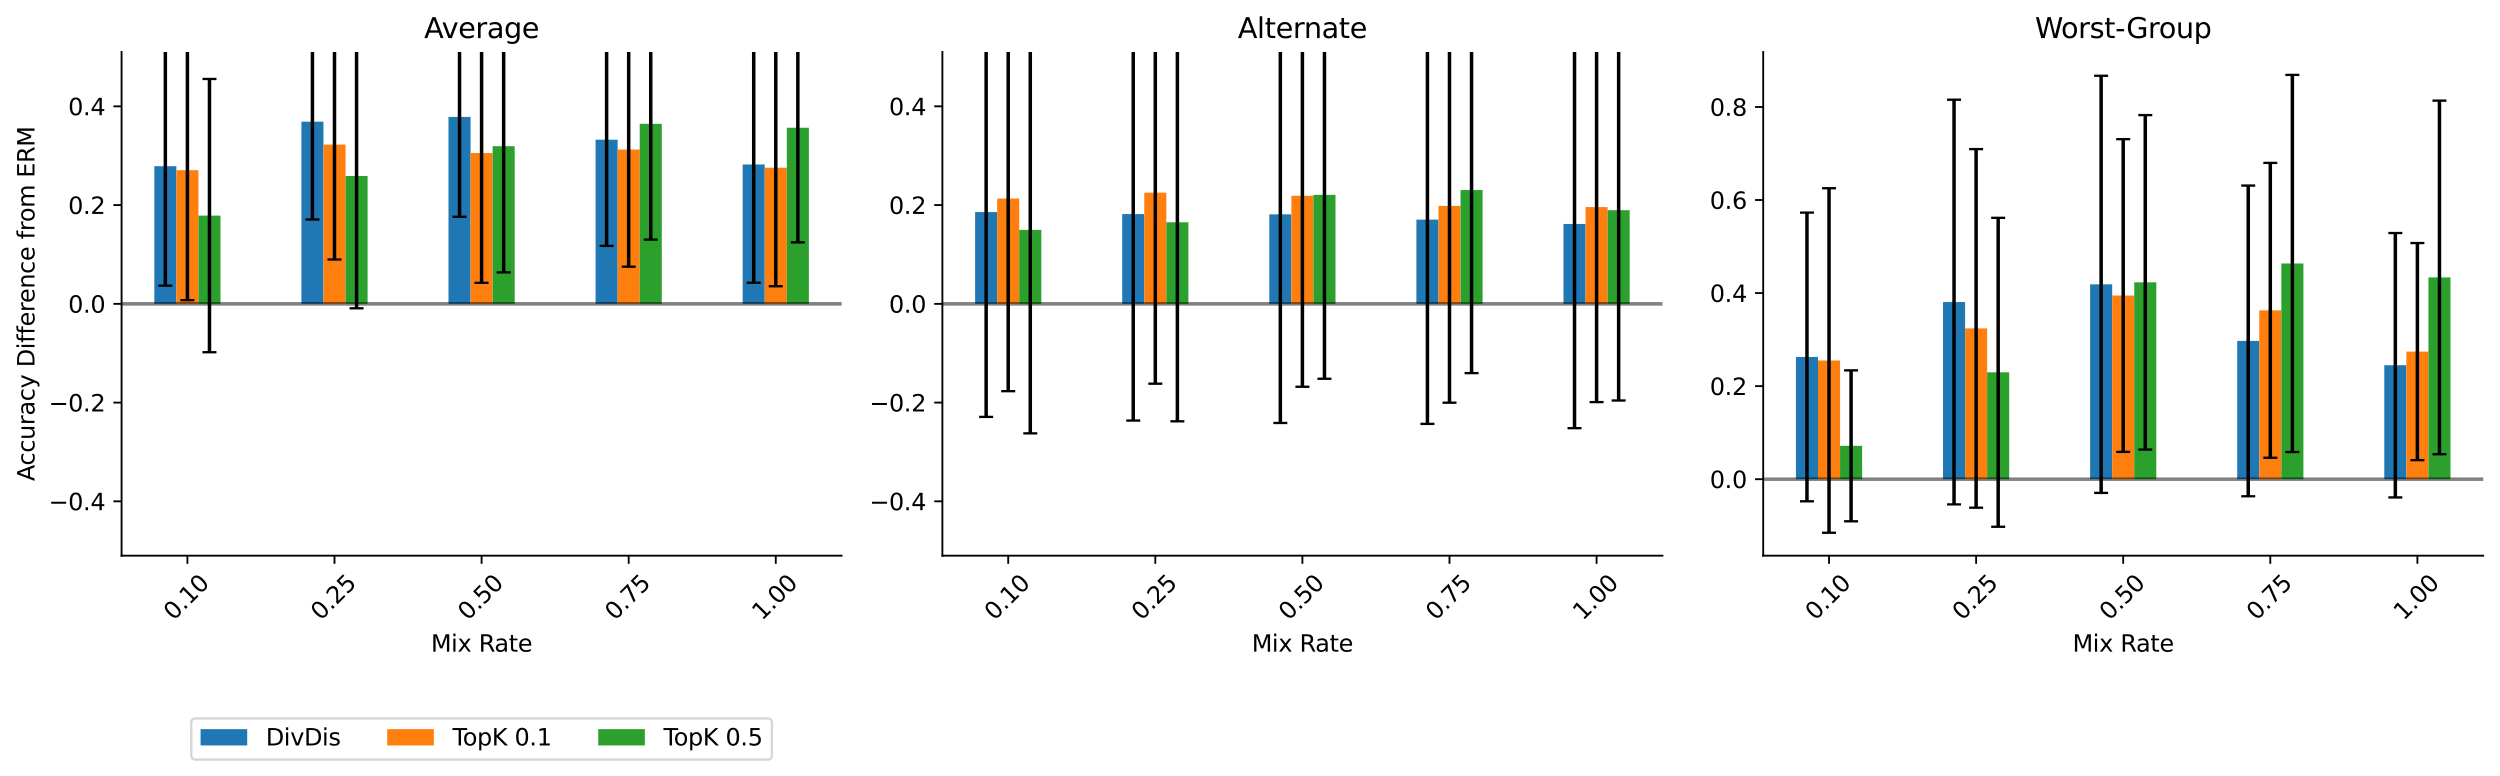 <?xml version="1.0" encoding="utf-8" standalone="no"?>
<!DOCTYPE svg PUBLIC "-//W3C//DTD SVG 1.1//EN"
  "http://www.w3.org/Graphics/SVG/1.1/DTD/svg11.dtd">
<svg xmlns:xlink="http://www.w3.org/1999/xlink" width="1072.561pt" height="333.1pt" viewBox="0 0 1072.561 333.1" xmlns="http://www.w3.org/2000/svg" version="1.1">
 <defs>
  <style type="text/css">*{stroke-linejoin: round; stroke-linecap: butt}</style>
 </defs>
 <g id="figure_1">
  <g id="patch_1">
   <path d="M 0 333.1 
L 1072.561 333.1 
L 1072.561 0 
L 0 0 
z
" style="fill: #ffffff"/>
  </g>
  <g id="axes_1">
   <g id="patch_2">
    <path d="M 52.161 238.398 
L 361.066 238.398 
L 361.066 22.318 
L 52.161 22.318 
z
" style="fill: #ffffff"/>
   </g>
   <g id="patch_3">
    <path d="M 66.202 130.358 
L 75.668 130.358 
L 75.668 71.303 
L 66.202 71.303 
z
" clip-path="url(#p5851a8ba3b)" style="fill: #1f77b4"/>
   </g>
   <g id="patch_4">
    <path d="M 129.308 130.358 
L 138.774 130.358 
L 138.774 52.207 
L 129.308 52.207 
z
" clip-path="url(#p5851a8ba3b)" style="fill: #1f77b4"/>
   </g>
   <g id="patch_5">
    <path d="M 192.415 130.358 
L 201.881 130.358 
L 201.881 50.163 
L 192.415 50.163 
z
" clip-path="url(#p5851a8ba3b)" style="fill: #1f77b4"/>
   </g>
   <g id="patch_6">
    <path d="M 255.521 130.358 
L 264.987 130.358 
L 264.987 59.937 
L 255.521 59.937 
z
" clip-path="url(#p5851a8ba3b)" style="fill: #1f77b4"/>
   </g>
   <g id="patch_7">
    <path d="M 318.627 130.358 
L 328.093 130.358 
L 328.093 70.57 
L 318.627 70.57 
z
" clip-path="url(#p5851a8ba3b)" style="fill: #1f77b4"/>
   </g>
   <g id="patch_8">
    <path d="M 75.668 130.358 
L 85.134 130.358 
L 85.134 73.008 
L 75.668 73.008 
z
" clip-path="url(#p5851a8ba3b)" style="fill: #ff7f0e"/>
   </g>
   <g id="patch_9">
    <path d="M 138.774 130.358 
L 148.24 130.358 
L 148.24 62.034 
L 138.774 62.034 
z
" clip-path="url(#p5851a8ba3b)" style="fill: #ff7f0e"/>
   </g>
   <g id="patch_10">
    <path d="M 201.881 130.358 
L 211.347 130.358 
L 211.347 65.651 
L 201.881 65.651 
z
" clip-path="url(#p5851a8ba3b)" style="fill: #ff7f0e"/>
   </g>
   <g id="patch_11">
    <path d="M 264.987 130.358 
L 274.453 130.358 
L 274.453 64.154 
L 264.987 64.154 
z
" clip-path="url(#p5851a8ba3b)" style="fill: #ff7f0e"/>
   </g>
   <g id="patch_12">
    <path d="M 328.093 130.358 
L 337.559 130.358 
L 337.559 71.97 
L 328.093 71.97 
z
" clip-path="url(#p5851a8ba3b)" style="fill: #ff7f0e"/>
   </g>
   <g id="patch_13">
    <path d="M 85.134 130.358 
L 94.6 130.358 
L 94.6 92.496 
L 85.134 92.496 
z
" clip-path="url(#p5851a8ba3b)" style="fill: #2ca02c"/>
   </g>
   <g id="patch_14">
    <path d="M 148.24 130.358 
L 157.706 130.358 
L 157.706 75.507 
L 148.24 75.507 
z
" clip-path="url(#p5851a8ba3b)" style="fill: #2ca02c"/>
   </g>
   <g id="patch_15">
    <path d="M 211.347 130.358 
L 220.813 130.358 
L 220.813 62.72 
L 211.347 62.72 
z
" clip-path="url(#p5851a8ba3b)" style="fill: #2ca02c"/>
   </g>
   <g id="patch_16">
    <path d="M 274.453 130.358 
L 283.919 130.358 
L 283.919 53.124 
L 274.453 53.124 
z
" clip-path="url(#p5851a8ba3b)" style="fill: #2ca02c"/>
   </g>
   <g id="patch_17">
    <path d="M 337.559 130.358 
L 347.025 130.358 
L 347.025 54.803 
L 337.559 54.803 
z
" clip-path="url(#p5851a8ba3b)" style="fill: #2ca02c"/>
   </g>
   <g id="matplotlib.axis_1">
    <g id="xtick_1">
     <g id="line2d_1">
      <defs>
       <path id="mf28698f15e" d="M 0 0 
L 0 3.5 
" style="stroke: #000000; stroke-width: 0.8"/>
      </defs>
      <g>
       <use xlink:href="#mf28698f15e" x="80.401" y="238.398" style="stroke: #000000; stroke-width: 0.8"/>
      </g>
     </g>
     <g id="text_1">
      <!-- 0.10 -->
      <g transform="translate(74.48 266.515) rotate(-45) scale(0.1 -0.1)">
       <defs>
        <path id="DejaVuSans-30" d="M 2034 4250 
Q 1547 4250 1301 3770 
Q 1056 3291 1056 2328 
Q 1056 1369 1301 889 
Q 1547 409 2034 409 
Q 2525 409 2770 889 
Q 3016 1369 3016 2328 
Q 3016 3291 2770 3770 
Q 2525 4250 2034 4250 
z
M 2034 4750 
Q 2819 4750 3233 4129 
Q 3647 3509 3647 2328 
Q 3647 1150 3233 529 
Q 2819 -91 2034 -91 
Q 1250 -91 836 529 
Q 422 1150 422 2328 
Q 422 3509 836 4129 
Q 1250 4750 2034 4750 
z
" transform="scale(0.016)"/>
        <path id="DejaVuSans-2e" d="M 684 794 
L 1344 794 
L 1344 0 
L 684 0 
L 684 794 
z
" transform="scale(0.016)"/>
        <path id="DejaVuSans-31" d="M 794 531 
L 1825 531 
L 1825 4091 
L 703 3866 
L 703 4441 
L 1819 4666 
L 2450 4666 
L 2450 531 
L 3481 531 
L 3481 0 
L 794 0 
L 794 531 
z
" transform="scale(0.016)"/>
       </defs>
       <use xlink:href="#DejaVuSans-30"/>
       <use xlink:href="#DejaVuSans-2e" x="63.623"/>
       <use xlink:href="#DejaVuSans-31" x="95.41"/>
       <use xlink:href="#DejaVuSans-30" x="159.033"/>
      </g>
     </g>
    </g>
    <g id="xtick_2">
     <g id="line2d_2">
      <g>
       <use xlink:href="#mf28698f15e" x="143.507" y="238.398" style="stroke: #000000; stroke-width: 0.8"/>
      </g>
     </g>
     <g id="text_2">
      <!-- 0.25 -->
      <g transform="translate(137.586 266.515) rotate(-45) scale(0.1 -0.1)">
       <defs>
        <path id="DejaVuSans-32" d="M 1228 531 
L 3431 531 
L 3431 0 
L 469 0 
L 469 531 
Q 828 903 1448 1529 
Q 2069 2156 2228 2338 
Q 2531 2678 2651 2914 
Q 2772 3150 2772 3378 
Q 2772 3750 2511 3984 
Q 2250 4219 1831 4219 
Q 1534 4219 1204 4116 
Q 875 4013 500 3803 
L 500 4441 
Q 881 4594 1212 4672 
Q 1544 4750 1819 4750 
Q 2544 4750 2975 4387 
Q 3406 4025 3406 3419 
Q 3406 3131 3298 2873 
Q 3191 2616 2906 2266 
Q 2828 2175 2409 1742 
Q 1991 1309 1228 531 
z
" transform="scale(0.016)"/>
        <path id="DejaVuSans-35" d="M 691 4666 
L 3169 4666 
L 3169 4134 
L 1269 4134 
L 1269 2991 
Q 1406 3038 1543 3061 
Q 1681 3084 1819 3084 
Q 2600 3084 3056 2656 
Q 3513 2228 3513 1497 
Q 3513 744 3044 326 
Q 2575 -91 1722 -91 
Q 1428 -91 1123 -41 
Q 819 9 494 109 
L 494 744 
Q 775 591 1075 516 
Q 1375 441 1709 441 
Q 2250 441 2565 725 
Q 2881 1009 2881 1497 
Q 2881 1984 2565 2268 
Q 2250 2553 1709 2553 
Q 1456 2553 1204 2497 
Q 953 2441 691 2322 
L 691 4666 
z
" transform="scale(0.016)"/>
       </defs>
       <use xlink:href="#DejaVuSans-30"/>
       <use xlink:href="#DejaVuSans-2e" x="63.623"/>
       <use xlink:href="#DejaVuSans-32" x="95.41"/>
       <use xlink:href="#DejaVuSans-35" x="159.033"/>
      </g>
     </g>
    </g>
    <g id="xtick_3">
     <g id="line2d_3">
      <g>
       <use xlink:href="#mf28698f15e" x="206.614" y="238.398" style="stroke: #000000; stroke-width: 0.8"/>
      </g>
     </g>
     <g id="text_3">
      <!-- 0.50 -->
      <g transform="translate(200.693 266.515) rotate(-45) scale(0.1 -0.1)">
       <use xlink:href="#DejaVuSans-30"/>
       <use xlink:href="#DejaVuSans-2e" x="63.623"/>
       <use xlink:href="#DejaVuSans-35" x="95.41"/>
       <use xlink:href="#DejaVuSans-30" x="159.033"/>
      </g>
     </g>
    </g>
    <g id="xtick_4">
     <g id="line2d_4">
      <g>
       <use xlink:href="#mf28698f15e" x="269.72" y="238.398" style="stroke: #000000; stroke-width: 0.8"/>
      </g>
     </g>
     <g id="text_4">
      <!-- 0.75 -->
      <g transform="translate(263.799 266.515) rotate(-45) scale(0.1 -0.1)">
       <defs>
        <path id="DejaVuSans-37" d="M 525 4666 
L 3525 4666 
L 3525 4397 
L 1831 0 
L 1172 0 
L 2766 4134 
L 525 4134 
L 525 4666 
z
" transform="scale(0.016)"/>
       </defs>
       <use xlink:href="#DejaVuSans-30"/>
       <use xlink:href="#DejaVuSans-2e" x="63.623"/>
       <use xlink:href="#DejaVuSans-37" x="95.41"/>
       <use xlink:href="#DejaVuSans-35" x="159.033"/>
      </g>
     </g>
    </g>
    <g id="xtick_5">
     <g id="line2d_5">
      <g>
       <use xlink:href="#mf28698f15e" x="332.826" y="238.398" style="stroke: #000000; stroke-width: 0.8"/>
      </g>
     </g>
     <g id="text_5">
      <!-- 1.00 -->
      <g transform="translate(326.905 266.515) rotate(-45) scale(0.1 -0.1)">
       <use xlink:href="#DejaVuSans-31"/>
       <use xlink:href="#DejaVuSans-2e" x="63.623"/>
       <use xlink:href="#DejaVuSans-30" x="95.41"/>
       <use xlink:href="#DejaVuSans-30" x="159.033"/>
      </g>
     </g>
    </g>
    <g id="text_6">
     <!-- Mix Rate -->
     <g transform="translate(184.9 279.584) scale(0.1 -0.1)">
      <defs>
       <path id="DejaVuSans-4d" d="M 628 4666 
L 1569 4666 
L 2759 1491 
L 3956 4666 
L 4897 4666 
L 4897 0 
L 4281 0 
L 4281 4097 
L 3078 897 
L 2444 897 
L 1241 4097 
L 1241 0 
L 628 0 
L 628 4666 
z
" transform="scale(0.016)"/>
       <path id="DejaVuSans-69" d="M 603 3500 
L 1178 3500 
L 1178 0 
L 603 0 
L 603 3500 
z
M 603 4863 
L 1178 4863 
L 1178 4134 
L 603 4134 
L 603 4863 
z
" transform="scale(0.016)"/>
       <path id="DejaVuSans-78" d="M 3513 3500 
L 2247 1797 
L 3578 0 
L 2900 0 
L 1881 1375 
L 863 0 
L 184 0 
L 1544 1831 
L 300 3500 
L 978 3500 
L 1906 2253 
L 2834 3500 
L 3513 3500 
z
" transform="scale(0.016)"/>
       <path id="DejaVuSans-20" transform="scale(0.016)"/>
       <path id="DejaVuSans-52" d="M 2841 2188 
Q 3044 2119 3236 1894 
Q 3428 1669 3622 1275 
L 4263 0 
L 3584 0 
L 2988 1197 
Q 2756 1666 2539 1819 
Q 2322 1972 1947 1972 
L 1259 1972 
L 1259 0 
L 628 0 
L 628 4666 
L 2053 4666 
Q 2853 4666 3247 4331 
Q 3641 3997 3641 3322 
Q 3641 2881 3436 2590 
Q 3231 2300 2841 2188 
z
M 1259 4147 
L 1259 2491 
L 2053 2491 
Q 2509 2491 2742 2702 
Q 2975 2913 2975 3322 
Q 2975 3731 2742 3939 
Q 2509 4147 2053 4147 
L 1259 4147 
z
" transform="scale(0.016)"/>
       <path id="DejaVuSans-61" d="M 2194 1759 
Q 1497 1759 1228 1600 
Q 959 1441 959 1056 
Q 959 750 1161 570 
Q 1363 391 1709 391 
Q 2188 391 2477 730 
Q 2766 1069 2766 1631 
L 2766 1759 
L 2194 1759 
z
M 3341 1997 
L 3341 0 
L 2766 0 
L 2766 531 
Q 2569 213 2275 61 
Q 1981 -91 1556 -91 
Q 1019 -91 701 211 
Q 384 513 384 1019 
Q 384 1609 779 1909 
Q 1175 2209 1959 2209 
L 2766 2209 
L 2766 2266 
Q 2766 2663 2505 2880 
Q 2244 3097 1772 3097 
Q 1472 3097 1187 3025 
Q 903 2953 641 2809 
L 641 3341 
Q 956 3463 1253 3523 
Q 1550 3584 1831 3584 
Q 2591 3584 2966 3190 
Q 3341 2797 3341 1997 
z
" transform="scale(0.016)"/>
       <path id="DejaVuSans-74" d="M 1172 4494 
L 1172 3500 
L 2356 3500 
L 2356 3053 
L 1172 3053 
L 1172 1153 
Q 1172 725 1289 603 
Q 1406 481 1766 481 
L 2356 481 
L 2356 0 
L 1766 0 
Q 1100 0 847 248 
Q 594 497 594 1153 
L 594 3053 
L 172 3053 
L 172 3500 
L 594 3500 
L 594 4494 
L 1172 4494 
z
" transform="scale(0.016)"/>
       <path id="DejaVuSans-65" d="M 3597 1894 
L 3597 1613 
L 953 1613 
Q 991 1019 1311 708 
Q 1631 397 2203 397 
Q 2534 397 2845 478 
Q 3156 559 3463 722 
L 3463 178 
Q 3153 47 2828 -22 
Q 2503 -91 2169 -91 
Q 1331 -91 842 396 
Q 353 884 353 1716 
Q 353 2575 817 3079 
Q 1281 3584 2069 3584 
Q 2775 3584 3186 3129 
Q 3597 2675 3597 1894 
z
M 3022 2063 
Q 3016 2534 2758 2815 
Q 2500 3097 2075 3097 
Q 1594 3097 1305 2825 
Q 1016 2553 972 2059 
L 3022 2063 
z
" transform="scale(0.016)"/>
      </defs>
      <use xlink:href="#DejaVuSans-4d"/>
      <use xlink:href="#DejaVuSans-69" x="86.279"/>
      <use xlink:href="#DejaVuSans-78" x="114.062"/>
      <use xlink:href="#DejaVuSans-20" x="173.242"/>
      <use xlink:href="#DejaVuSans-52" x="205.029"/>
      <use xlink:href="#DejaVuSans-61" x="272.262"/>
      <use xlink:href="#DejaVuSans-74" x="333.541"/>
      <use xlink:href="#DejaVuSans-65" x="372.75"/>
     </g>
    </g>
   </g>
   <g id="matplotlib.axis_2">
    <g id="ytick_1">
     <g id="line2d_6">
      <defs>
       <path id="md086c65ae6" d="M 0 0 
L -3.5 0 
" style="stroke: #000000; stroke-width: 0.8"/>
      </defs>
      <g>
       <use xlink:href="#md086c65ae6" x="52.161" y="215.097" style="stroke: #000000; stroke-width: 0.8"/>
      </g>
     </g>
     <g id="text_7">
      <!-- −0.4 -->
      <g transform="translate(20.878 218.896) scale(0.1 -0.1)">
       <defs>
        <path id="DejaVuSans-2212" d="M 678 2272 
L 4684 2272 
L 4684 1741 
L 678 1741 
L 678 2272 
z
" transform="scale(0.016)"/>
        <path id="DejaVuSans-34" d="M 2419 4116 
L 825 1625 
L 2419 1625 
L 2419 4116 
z
M 2253 4666 
L 3047 4666 
L 3047 1625 
L 3713 1625 
L 3713 1100 
L 3047 1100 
L 3047 0 
L 2419 0 
L 2419 1100 
L 313 1100 
L 313 1709 
L 2253 4666 
z
" transform="scale(0.016)"/>
       </defs>
       <use xlink:href="#DejaVuSans-2212"/>
       <use xlink:href="#DejaVuSans-30" x="83.789"/>
       <use xlink:href="#DejaVuSans-2e" x="147.412"/>
       <use xlink:href="#DejaVuSans-34" x="179.199"/>
      </g>
     </g>
    </g>
    <g id="ytick_2">
     <g id="line2d_7">
      <g>
       <use xlink:href="#md086c65ae6" x="52.161" y="172.727" style="stroke: #000000; stroke-width: 0.8"/>
      </g>
     </g>
     <g id="text_8">
      <!-- −0.2 -->
      <g transform="translate(20.878 176.527) scale(0.1 -0.1)">
       <use xlink:href="#DejaVuSans-2212"/>
       <use xlink:href="#DejaVuSans-30" x="83.789"/>
       <use xlink:href="#DejaVuSans-2e" x="147.412"/>
       <use xlink:href="#DejaVuSans-32" x="179.199"/>
      </g>
     </g>
    </g>
    <g id="ytick_3">
     <g id="line2d_8">
      <g>
       <use xlink:href="#md086c65ae6" x="52.161" y="130.358" style="stroke: #000000; stroke-width: 0.8"/>
      </g>
     </g>
     <g id="text_9">
      <!-- 0.0 -->
      <g transform="translate(29.258 134.157) scale(0.1 -0.1)">
       <use xlink:href="#DejaVuSans-30"/>
       <use xlink:href="#DejaVuSans-2e" x="63.623"/>
       <use xlink:href="#DejaVuSans-30" x="95.41"/>
      </g>
     </g>
    </g>
    <g id="ytick_4">
     <g id="line2d_9">
      <g>
       <use xlink:href="#md086c65ae6" x="52.161" y="87.989" style="stroke: #000000; stroke-width: 0.8"/>
      </g>
     </g>
     <g id="text_10">
      <!-- 0.2 -->
      <g transform="translate(29.258 91.788) scale(0.1 -0.1)">
       <use xlink:href="#DejaVuSans-30"/>
       <use xlink:href="#DejaVuSans-2e" x="63.623"/>
       <use xlink:href="#DejaVuSans-32" x="95.41"/>
      </g>
     </g>
    </g>
    <g id="ytick_5">
     <g id="line2d_10">
      <g>
       <use xlink:href="#md086c65ae6" x="52.161" y="45.62" style="stroke: #000000; stroke-width: 0.8"/>
      </g>
     </g>
     <g id="text_11">
      <!-- 0.4 -->
      <g transform="translate(29.258 49.419) scale(0.1 -0.1)">
       <use xlink:href="#DejaVuSans-30"/>
       <use xlink:href="#DejaVuSans-2e" x="63.623"/>
       <use xlink:href="#DejaVuSans-34" x="95.41"/>
      </g>
     </g>
    </g>
    <g id="text_12">
     <!-- Accuracy Difference from ERM -->
     <g transform="translate(14.798 206.384) rotate(-90) scale(0.1 -0.1)">
      <defs>
       <path id="DejaVuSans-41" d="M 2188 4044 
L 1331 1722 
L 3047 1722 
L 2188 4044 
z
M 1831 4666 
L 2547 4666 
L 4325 0 
L 3669 0 
L 3244 1197 
L 1141 1197 
L 716 0 
L 50 0 
L 1831 4666 
z
" transform="scale(0.016)"/>
       <path id="DejaVuSans-63" d="M 3122 3366 
L 3122 2828 
Q 2878 2963 2633 3030 
Q 2388 3097 2138 3097 
Q 1578 3097 1268 2742 
Q 959 2388 959 1747 
Q 959 1106 1268 751 
Q 1578 397 2138 397 
Q 2388 397 2633 464 
Q 2878 531 3122 666 
L 3122 134 
Q 2881 22 2623 -34 
Q 2366 -91 2075 -91 
Q 1284 -91 818 406 
Q 353 903 353 1747 
Q 353 2603 823 3093 
Q 1294 3584 2113 3584 
Q 2378 3584 2631 3529 
Q 2884 3475 3122 3366 
z
" transform="scale(0.016)"/>
       <path id="DejaVuSans-75" d="M 544 1381 
L 544 3500 
L 1119 3500 
L 1119 1403 
Q 1119 906 1312 657 
Q 1506 409 1894 409 
Q 2359 409 2629 706 
Q 2900 1003 2900 1516 
L 2900 3500 
L 3475 3500 
L 3475 0 
L 2900 0 
L 2900 538 
Q 2691 219 2414 64 
Q 2138 -91 1772 -91 
Q 1169 -91 856 284 
Q 544 659 544 1381 
z
M 1991 3584 
L 1991 3584 
z
" transform="scale(0.016)"/>
       <path id="DejaVuSans-72" d="M 2631 2963 
Q 2534 3019 2420 3045 
Q 2306 3072 2169 3072 
Q 1681 3072 1420 2755 
Q 1159 2438 1159 1844 
L 1159 0 
L 581 0 
L 581 3500 
L 1159 3500 
L 1159 2956 
Q 1341 3275 1631 3429 
Q 1922 3584 2338 3584 
Q 2397 3584 2469 3576 
Q 2541 3569 2628 3553 
L 2631 2963 
z
" transform="scale(0.016)"/>
       <path id="DejaVuSans-79" d="M 2059 -325 
Q 1816 -950 1584 -1140 
Q 1353 -1331 966 -1331 
L 506 -1331 
L 506 -850 
L 844 -850 
Q 1081 -850 1212 -737 
Q 1344 -625 1503 -206 
L 1606 56 
L 191 3500 
L 800 3500 
L 1894 763 
L 2988 3500 
L 3597 3500 
L 2059 -325 
z
" transform="scale(0.016)"/>
       <path id="DejaVuSans-44" d="M 1259 4147 
L 1259 519 
L 2022 519 
Q 2988 519 3436 956 
Q 3884 1394 3884 2338 
Q 3884 3275 3436 3711 
Q 2988 4147 2022 4147 
L 1259 4147 
z
M 628 4666 
L 1925 4666 
Q 3281 4666 3915 4102 
Q 4550 3538 4550 2338 
Q 4550 1131 3912 565 
Q 3275 0 1925 0 
L 628 0 
L 628 4666 
z
" transform="scale(0.016)"/>
       <path id="DejaVuSans-66" d="M 2375 4863 
L 2375 4384 
L 1825 4384 
Q 1516 4384 1395 4259 
Q 1275 4134 1275 3809 
L 1275 3500 
L 2222 3500 
L 2222 3053 
L 1275 3053 
L 1275 0 
L 697 0 
L 697 3053 
L 147 3053 
L 147 3500 
L 697 3500 
L 697 3744 
Q 697 4328 969 4595 
Q 1241 4863 1831 4863 
L 2375 4863 
z
" transform="scale(0.016)"/>
       <path id="DejaVuSans-6e" d="M 3513 2113 
L 3513 0 
L 2938 0 
L 2938 2094 
Q 2938 2591 2744 2837 
Q 2550 3084 2163 3084 
Q 1697 3084 1428 2787 
Q 1159 2491 1159 1978 
L 1159 0 
L 581 0 
L 581 3500 
L 1159 3500 
L 1159 2956 
Q 1366 3272 1645 3428 
Q 1925 3584 2291 3584 
Q 2894 3584 3203 3211 
Q 3513 2838 3513 2113 
z
" transform="scale(0.016)"/>
       <path id="DejaVuSans-6f" d="M 1959 3097 
Q 1497 3097 1228 2736 
Q 959 2375 959 1747 
Q 959 1119 1226 758 
Q 1494 397 1959 397 
Q 2419 397 2687 759 
Q 2956 1122 2956 1747 
Q 2956 2369 2687 2733 
Q 2419 3097 1959 3097 
z
M 1959 3584 
Q 2709 3584 3137 3096 
Q 3566 2609 3566 1747 
Q 3566 888 3137 398 
Q 2709 -91 1959 -91 
Q 1206 -91 779 398 
Q 353 888 353 1747 
Q 353 2609 779 3096 
Q 1206 3584 1959 3584 
z
" transform="scale(0.016)"/>
       <path id="DejaVuSans-6d" d="M 3328 2828 
Q 3544 3216 3844 3400 
Q 4144 3584 4550 3584 
Q 5097 3584 5394 3201 
Q 5691 2819 5691 2113 
L 5691 0 
L 5113 0 
L 5113 2094 
Q 5113 2597 4934 2840 
Q 4756 3084 4391 3084 
Q 3944 3084 3684 2787 
Q 3425 2491 3425 1978 
L 3425 0 
L 2847 0 
L 2847 2094 
Q 2847 2600 2669 2842 
Q 2491 3084 2119 3084 
Q 1678 3084 1418 2786 
Q 1159 2488 1159 1978 
L 1159 0 
L 581 0 
L 581 3500 
L 1159 3500 
L 1159 2956 
Q 1356 3278 1631 3431 
Q 1906 3584 2284 3584 
Q 2666 3584 2933 3390 
Q 3200 3197 3328 2828 
z
" transform="scale(0.016)"/>
       <path id="DejaVuSans-45" d="M 628 4666 
L 3578 4666 
L 3578 4134 
L 1259 4134 
L 1259 2753 
L 3481 2753 
L 3481 2222 
L 1259 2222 
L 1259 531 
L 3634 531 
L 3634 0 
L 628 0 
L 628 4666 
z
" transform="scale(0.016)"/>
      </defs>
      <use xlink:href="#DejaVuSans-41"/>
      <use xlink:href="#DejaVuSans-63" x="66.658"/>
      <use xlink:href="#DejaVuSans-63" x="121.639"/>
      <use xlink:href="#DejaVuSans-75" x="176.619"/>
      <use xlink:href="#DejaVuSans-72" x="239.998"/>
      <use xlink:href="#DejaVuSans-61" x="281.111"/>
      <use xlink:href="#DejaVuSans-63" x="342.391"/>
      <use xlink:href="#DejaVuSans-79" x="397.371"/>
      <use xlink:href="#DejaVuSans-20" x="456.551"/>
      <use xlink:href="#DejaVuSans-44" x="488.338"/>
      <use xlink:href="#DejaVuSans-69" x="565.34"/>
      <use xlink:href="#DejaVuSans-66" x="593.123"/>
      <use xlink:href="#DejaVuSans-66" x="628.328"/>
      <use xlink:href="#DejaVuSans-65" x="663.533"/>
      <use xlink:href="#DejaVuSans-72" x="725.057"/>
      <use xlink:href="#DejaVuSans-65" x="763.92"/>
      <use xlink:href="#DejaVuSans-6e" x="825.443"/>
      <use xlink:href="#DejaVuSans-63" x="888.822"/>
      <use xlink:href="#DejaVuSans-65" x="943.803"/>
      <use xlink:href="#DejaVuSans-20" x="1005.326"/>
      <use xlink:href="#DejaVuSans-66" x="1037.113"/>
      <use xlink:href="#DejaVuSans-72" x="1072.318"/>
      <use xlink:href="#DejaVuSans-6f" x="1111.182"/>
      <use xlink:href="#DejaVuSans-6d" x="1172.363"/>
      <use xlink:href="#DejaVuSans-20" x="1269.775"/>
      <use xlink:href="#DejaVuSans-45" x="1301.562"/>
      <use xlink:href="#DejaVuSans-52" x="1364.746"/>
      <use xlink:href="#DejaVuSans-4d" x="1434.229"/>
     </g>
    </g>
   </g>
   <g id="LineCollection_1">
    <path d="M 70.935 122.549 
L 70.935 20.056 
" clip-path="url(#p5851a8ba3b)" style="fill: none; stroke: #000000; stroke-width: 1.5"/>
    <path d="M 134.041 94.17 
L 134.041 10.245 
" clip-path="url(#p5851a8ba3b)" style="fill: none; stroke: #000000; stroke-width: 1.5"/>
    <path d="M 197.148 92.998 
L 197.148 7.327 
" clip-path="url(#p5851a8ba3b)" style="fill: none; stroke: #000000; stroke-width: 1.5"/>
    <path d="M 260.254 105.497 
L 260.254 14.377 
" clip-path="url(#p5851a8ba3b)" style="fill: none; stroke: #000000; stroke-width: 1.5"/>
    <path d="M 323.36 121.31 
L 323.36 19.83 
" clip-path="url(#p5851a8ba3b)" style="fill: none; stroke: #000000; stroke-width: 1.5"/>
   </g>
   <g id="line2d_11">
    <defs>
     <path id="mf661e8bb9d" d="M 3 0 
L -3 -0 
" style="stroke: #000000"/>
    </defs>
    <g clip-path="url(#p5851a8ba3b)">
     <use xlink:href="#mf661e8bb9d" x="70.935" y="122.549" style="stroke: #000000"/>
     <use xlink:href="#mf661e8bb9d" x="134.041" y="94.17" style="stroke: #000000"/>
     <use xlink:href="#mf661e8bb9d" x="197.148" y="92.998" style="stroke: #000000"/>
     <use xlink:href="#mf661e8bb9d" x="260.254" y="105.497" style="stroke: #000000"/>
     <use xlink:href="#mf661e8bb9d" x="323.36" y="121.31" style="stroke: #000000"/>
    </g>
   </g>
   <g id="line2d_12">
    <g clip-path="url(#p5851a8ba3b)">
     <use xlink:href="#mf661e8bb9d" x="70.935" y="20.056" style="stroke: #000000"/>
     <use xlink:href="#mf661e8bb9d" x="134.041" y="10.245" style="stroke: #000000"/>
     <use xlink:href="#mf661e8bb9d" x="197.148" y="7.327" style="stroke: #000000"/>
     <use xlink:href="#mf661e8bb9d" x="260.254" y="14.377" style="stroke: #000000"/>
     <use xlink:href="#mf661e8bb9d" x="323.36" y="19.83" style="stroke: #000000"/>
    </g>
   </g>
   <g id="line2d_13">
    <path d="M 52.161 130.358 
L 361.066 130.358 
" clip-path="url(#p5851a8ba3b)" style="fill: none; stroke: #000000; stroke-opacity: 0.2; stroke-width: 1.5; stroke-linecap: square"/>
   </g>
   <g id="LineCollection_2">
    <path d="M 80.401 128.776 
L 80.401 17.239 
" clip-path="url(#p5851a8ba3b)" style="fill: none; stroke: #000000; stroke-width: 1.5"/>
    <path d="M 143.507 111.326 
L 143.507 12.742 
" clip-path="url(#p5851a8ba3b)" style="fill: none; stroke: #000000; stroke-width: 1.5"/>
    <path d="M 206.614 121.331 
L 206.614 9.97 
" clip-path="url(#p5851a8ba3b)" style="fill: none; stroke: #000000; stroke-width: 1.5"/>
    <path d="M 269.72 114.41 
L 269.72 13.898 
" clip-path="url(#p5851a8ba3b)" style="fill: none; stroke: #000000; stroke-width: 1.5"/>
    <path d="M 332.826 122.805 
L 332.826 21.136 
" clip-path="url(#p5851a8ba3b)" style="fill: none; stroke: #000000; stroke-width: 1.5"/>
   </g>
   <g id="line2d_14">
    <g clip-path="url(#p5851a8ba3b)">
     <use xlink:href="#mf661e8bb9d" x="80.401" y="128.776" style="stroke: #000000"/>
     <use xlink:href="#mf661e8bb9d" x="143.507" y="111.326" style="stroke: #000000"/>
     <use xlink:href="#mf661e8bb9d" x="206.614" y="121.331" style="stroke: #000000"/>
     <use xlink:href="#mf661e8bb9d" x="269.72" y="114.41" style="stroke: #000000"/>
     <use xlink:href="#mf661e8bb9d" x="332.826" y="122.805" style="stroke: #000000"/>
    </g>
   </g>
   <g id="line2d_15">
    <g clip-path="url(#p5851a8ba3b)">
     <use xlink:href="#mf661e8bb9d" x="80.401" y="17.239" style="stroke: #000000"/>
     <use xlink:href="#mf661e8bb9d" x="143.507" y="12.742" style="stroke: #000000"/>
     <use xlink:href="#mf661e8bb9d" x="206.614" y="9.97" style="stroke: #000000"/>
     <use xlink:href="#mf661e8bb9d" x="269.72" y="13.898" style="stroke: #000000"/>
     <use xlink:href="#mf661e8bb9d" x="332.826" y="21.136" style="stroke: #000000"/>
    </g>
   </g>
   <g id="line2d_16">
    <path d="M 52.161 130.358 
L 361.066 130.358 
" clip-path="url(#p5851a8ba3b)" style="fill: none; stroke: #000000; stroke-opacity: 0.2; stroke-width: 1.5; stroke-linecap: square"/>
   </g>
   <g id="LineCollection_3">
    <path d="M 89.867 151.118 
L 89.867 33.873 
" clip-path="url(#p5851a8ba3b)" style="fill: none; stroke: #000000; stroke-width: 1.5"/>
    <path d="M 152.973 132.28 
L 152.973 18.734 
" clip-path="url(#p5851a8ba3b)" style="fill: none; stroke: #000000; stroke-width: 1.5"/>
    <path d="M 216.08 116.854 
L 216.08 8.586 
" clip-path="url(#p5851a8ba3b)" style="fill: none; stroke: #000000; stroke-width: 1.5"/>
    <path d="M 279.186 102.817 
L 279.186 3.432 
" clip-path="url(#p5851a8ba3b)" style="fill: none; stroke: #000000; stroke-width: 1.5"/>
    <path d="M 342.292 103.987 
L 342.292 5.618 
" clip-path="url(#p5851a8ba3b)" style="fill: none; stroke: #000000; stroke-width: 1.5"/>
   </g>
   <g id="line2d_17">
    <g clip-path="url(#p5851a8ba3b)">
     <use xlink:href="#mf661e8bb9d" x="89.867" y="151.118" style="stroke: #000000"/>
     <use xlink:href="#mf661e8bb9d" x="152.973" y="132.28" style="stroke: #000000"/>
     <use xlink:href="#mf661e8bb9d" x="216.08" y="116.854" style="stroke: #000000"/>
     <use xlink:href="#mf661e8bb9d" x="279.186" y="102.817" style="stroke: #000000"/>
     <use xlink:href="#mf661e8bb9d" x="342.292" y="103.987" style="stroke: #000000"/>
    </g>
   </g>
   <g id="line2d_18">
    <g clip-path="url(#p5851a8ba3b)">
     <use xlink:href="#mf661e8bb9d" x="89.867" y="33.873" style="stroke: #000000"/>
     <use xlink:href="#mf661e8bb9d" x="152.973" y="18.734" style="stroke: #000000"/>
     <use xlink:href="#mf661e8bb9d" x="216.08" y="8.586" style="stroke: #000000"/>
     <use xlink:href="#mf661e8bb9d" x="279.186" y="3.432" style="stroke: #000000"/>
     <use xlink:href="#mf661e8bb9d" x="342.292" y="5.618" style="stroke: #000000"/>
    </g>
   </g>
   <g id="line2d_19">
    <path d="M 52.161 130.358 
L 361.066 130.358 
" clip-path="url(#p5851a8ba3b)" style="fill: none; stroke: #000000; stroke-opacity: 0.2; stroke-width: 1.5; stroke-linecap: square"/>
   </g>
   <g id="patch_18">
    <path d="M 52.161 238.398 
L 52.161 22.318 
" style="fill: none; stroke: #000000; stroke-width: 0.8; stroke-linejoin: miter; stroke-linecap: square"/>
   </g>
   <g id="patch_19">
    <path d="M 52.161 238.398 
L 361.066 238.398 
" style="fill: none; stroke: #000000; stroke-width: 0.8; stroke-linejoin: miter; stroke-linecap: square"/>
   </g>
   <g id="text_13">
    <!-- Average -->
    <g transform="translate(181.974 16.318) scale(0.12 -0.12)">
     <defs>
      <path id="DejaVuSans-76" d="M 191 3500 
L 800 3500 
L 1894 563 
L 2988 3500 
L 3597 3500 
L 2284 0 
L 1503 0 
L 191 3500 
z
" transform="scale(0.016)"/>
      <path id="DejaVuSans-67" d="M 2906 1791 
Q 2906 2416 2648 2759 
Q 2391 3103 1925 3103 
Q 1463 3103 1205 2759 
Q 947 2416 947 1791 
Q 947 1169 1205 825 
Q 1463 481 1925 481 
Q 2391 481 2648 825 
Q 2906 1169 2906 1791 
z
M 3481 434 
Q 3481 -459 3084 -895 
Q 2688 -1331 1869 -1331 
Q 1566 -1331 1297 -1286 
Q 1028 -1241 775 -1147 
L 775 -588 
Q 1028 -725 1275 -790 
Q 1522 -856 1778 -856 
Q 2344 -856 2625 -561 
Q 2906 -266 2906 331 
L 2906 616 
Q 2728 306 2450 153 
Q 2172 0 1784 0 
Q 1141 0 747 490 
Q 353 981 353 1791 
Q 353 2603 747 3093 
Q 1141 3584 1784 3584 
Q 2172 3584 2450 3431 
Q 2728 3278 2906 2969 
L 2906 3500 
L 3481 3500 
L 3481 434 
z
" transform="scale(0.016)"/>
     </defs>
     <use xlink:href="#DejaVuSans-41"/>
     <use xlink:href="#DejaVuSans-76" x="62.533"/>
     <use xlink:href="#DejaVuSans-65" x="121.713"/>
     <use xlink:href="#DejaVuSans-72" x="183.236"/>
     <use xlink:href="#DejaVuSans-61" x="224.35"/>
     <use xlink:href="#DejaVuSans-67" x="285.629"/>
     <use xlink:href="#DejaVuSans-65" x="349.105"/>
    </g>
   </g>
   <g id="legend_1">
    <g id="patch_20">
     <path d="M 84.057 325.9 
L 329.17 325.9 
Q 331.17 325.9 331.17 323.9 
L 331.17 310.222 
Q 331.17 308.222 329.17 308.222 
L 84.057 308.222 
Q 82.057 308.222 82.057 310.222 
L 82.057 323.9 
Q 82.057 325.9 84.057 325.9 
z
" style="fill: #ffffff; opacity: 0.8; stroke: #cccccc; stroke-linejoin: miter"/>
    </g>
    <g id="patch_21">
     <path d="M 86.057 319.821 
L 106.057 319.821 
L 106.057 312.821 
L 86.057 312.821 
z
" style="fill: #1f77b4"/>
    </g>
    <g id="text_14">
     <!-- DivDis -->
     <g transform="translate(114.057 319.821) scale(0.1 -0.1)">
      <defs>
       <path id="DejaVuSans-73" d="M 2834 3397 
L 2834 2853 
Q 2591 2978 2328 3040 
Q 2066 3103 1784 3103 
Q 1356 3103 1142 2972 
Q 928 2841 928 2578 
Q 928 2378 1081 2264 
Q 1234 2150 1697 2047 
L 1894 2003 
Q 2506 1872 2764 1633 
Q 3022 1394 3022 966 
Q 3022 478 2636 193 
Q 2250 -91 1575 -91 
Q 1294 -91 989 -36 
Q 684 19 347 128 
L 347 722 
Q 666 556 975 473 
Q 1284 391 1588 391 
Q 1994 391 2212 530 
Q 2431 669 2431 922 
Q 2431 1156 2273 1281 
Q 2116 1406 1581 1522 
L 1381 1569 
Q 847 1681 609 1914 
Q 372 2147 372 2553 
Q 372 3047 722 3315 
Q 1072 3584 1716 3584 
Q 2034 3584 2315 3537 
Q 2597 3491 2834 3397 
z
" transform="scale(0.016)"/>
      </defs>
      <use xlink:href="#DejaVuSans-44"/>
      <use xlink:href="#DejaVuSans-69" x="77.002"/>
      <use xlink:href="#DejaVuSans-76" x="104.785"/>
      <use xlink:href="#DejaVuSans-44" x="163.965"/>
      <use xlink:href="#DejaVuSans-69" x="240.967"/>
      <use xlink:href="#DejaVuSans-73" x="268.75"/>
     </g>
    </g>
    <g id="patch_22">
     <path d="M 166.142 319.821 
L 186.142 319.821 
L 186.142 312.821 
L 166.142 312.821 
z
" style="fill: #ff7f0e"/>
    </g>
    <g id="text_15">
     <!-- TopK 0.1 -->
     <g transform="translate(194.142 319.821) scale(0.1 -0.1)">
      <defs>
       <path id="DejaVuSans-54" d="M -19 4666 
L 3928 4666 
L 3928 4134 
L 2272 4134 
L 2272 0 
L 1638 0 
L 1638 4134 
L -19 4134 
L -19 4666 
z
" transform="scale(0.016)"/>
       <path id="DejaVuSans-70" d="M 1159 525 
L 1159 -1331 
L 581 -1331 
L 581 3500 
L 1159 3500 
L 1159 2969 
Q 1341 3281 1617 3432 
Q 1894 3584 2278 3584 
Q 2916 3584 3314 3078 
Q 3713 2572 3713 1747 
Q 3713 922 3314 415 
Q 2916 -91 2278 -91 
Q 1894 -91 1617 61 
Q 1341 213 1159 525 
z
M 3116 1747 
Q 3116 2381 2855 2742 
Q 2594 3103 2138 3103 
Q 1681 3103 1420 2742 
Q 1159 2381 1159 1747 
Q 1159 1113 1420 752 
Q 1681 391 2138 391 
Q 2594 391 2855 752 
Q 3116 1113 3116 1747 
z
" transform="scale(0.016)"/>
       <path id="DejaVuSans-4b" d="M 628 4666 
L 1259 4666 
L 1259 2694 
L 3353 4666 
L 4166 4666 
L 1850 2491 
L 4331 0 
L 3500 0 
L 1259 2247 
L 1259 0 
L 628 0 
L 628 4666 
z
" transform="scale(0.016)"/>
      </defs>
      <use xlink:href="#DejaVuSans-54"/>
      <use xlink:href="#DejaVuSans-6f" x="44.084"/>
      <use xlink:href="#DejaVuSans-70" x="105.266"/>
      <use xlink:href="#DejaVuSans-4b" x="168.742"/>
      <use xlink:href="#DejaVuSans-20" x="234.318"/>
      <use xlink:href="#DejaVuSans-30" x="266.105"/>
      <use xlink:href="#DejaVuSans-2e" x="329.729"/>
      <use xlink:href="#DejaVuSans-31" x="361.516"/>
     </g>
    </g>
    <g id="patch_23">
     <path d="M 256.656 319.821 
L 276.656 319.821 
L 276.656 312.821 
L 256.656 312.821 
z
" style="fill: #2ca02c"/>
    </g>
    <g id="text_16">
     <!-- TopK 0.5 -->
     <g transform="translate(284.656 319.821) scale(0.1 -0.1)">
      <use xlink:href="#DejaVuSans-54"/>
      <use xlink:href="#DejaVuSans-6f" x="44.084"/>
      <use xlink:href="#DejaVuSans-70" x="105.266"/>
      <use xlink:href="#DejaVuSans-4b" x="168.742"/>
      <use xlink:href="#DejaVuSans-20" x="234.318"/>
      <use xlink:href="#DejaVuSans-30" x="266.105"/>
      <use xlink:href="#DejaVuSans-2e" x="329.729"/>
      <use xlink:href="#DejaVuSans-35" x="361.516"/>
     </g>
    </g>
   </g>
  </g>
  <g id="axes_2">
   <g id="patch_24">
    <path d="M 404.308 238.398 
L 713.214 238.398 
L 713.214 22.318 
L 404.308 22.318 
z
" style="fill: #ffffff"/>
   </g>
   <g id="patch_25">
    <path d="M 418.349 130.358 
L 427.815 130.358 
L 427.815 90.982 
L 418.349 90.982 
z
" clip-path="url(#paef00ed517)" style="fill: #1f77b4"/>
   </g>
   <g id="patch_26">
    <path d="M 481.456 130.358 
L 490.922 130.358 
L 490.922 91.839 
L 481.456 91.839 
z
" clip-path="url(#paef00ed517)" style="fill: #1f77b4"/>
   </g>
   <g id="patch_27">
    <path d="M 544.562 130.358 
L 554.028 130.358 
L 554.028 91.957 
L 544.562 91.957 
z
" clip-path="url(#paef00ed517)" style="fill: #1f77b4"/>
   </g>
   <g id="patch_28">
    <path d="M 607.668 130.358 
L 617.134 130.358 
L 617.134 94.226 
L 607.668 94.226 
z
" clip-path="url(#paef00ed517)" style="fill: #1f77b4"/>
   </g>
   <g id="patch_29">
    <path d="M 670.775 130.358 
L 680.241 130.358 
L 680.241 96.086 
L 670.775 96.086 
z
" clip-path="url(#paef00ed517)" style="fill: #1f77b4"/>
   </g>
   <g id="patch_30">
    <path d="M 427.815 130.358 
L 437.281 130.358 
L 437.281 85.168 
L 427.815 85.168 
z
" clip-path="url(#paef00ed517)" style="fill: #ff7f0e"/>
   </g>
   <g id="patch_31">
    <path d="M 490.922 130.358 
L 500.388 130.358 
L 500.388 82.657 
L 490.922 82.657 
z
" clip-path="url(#paef00ed517)" style="fill: #ff7f0e"/>
   </g>
   <g id="patch_32">
    <path d="M 554.028 130.358 
L 563.494 130.358 
L 563.494 83.99 
L 554.028 83.99 
z
" clip-path="url(#paef00ed517)" style="fill: #ff7f0e"/>
   </g>
   <g id="patch_33">
    <path d="M 617.134 130.358 
L 626.6 130.358 
L 626.6 88.338 
L 617.134 88.338 
z
" clip-path="url(#paef00ed517)" style="fill: #ff7f0e"/>
   </g>
   <g id="patch_34">
    <path d="M 680.241 130.358 
L 689.707 130.358 
L 689.707 88.842 
L 680.241 88.842 
z
" clip-path="url(#paef00ed517)" style="fill: #ff7f0e"/>
   </g>
   <g id="patch_35">
    <path d="M 437.281 130.358 
L 446.747 130.358 
L 446.747 98.629 
L 437.281 98.629 
z
" clip-path="url(#paef00ed517)" style="fill: #2ca02c"/>
   </g>
   <g id="patch_36">
    <path d="M 500.388 130.358 
L 509.854 130.358 
L 509.854 95.36 
L 500.388 95.36 
z
" clip-path="url(#paef00ed517)" style="fill: #2ca02c"/>
   </g>
   <g id="patch_37">
    <path d="M 563.494 130.358 
L 572.96 130.358 
L 572.96 83.602 
L 563.494 83.602 
z
" clip-path="url(#paef00ed517)" style="fill: #2ca02c"/>
   </g>
   <g id="patch_38">
    <path d="M 626.6 130.358 
L 636.066 130.358 
L 636.066 81.53 
L 626.6 81.53 
z
" clip-path="url(#paef00ed517)" style="fill: #2ca02c"/>
   </g>
   <g id="patch_39">
    <path d="M 689.707 130.358 
L 699.173 130.358 
L 699.173 90.191 
L 689.707 90.191 
z
" clip-path="url(#paef00ed517)" style="fill: #2ca02c"/>
   </g>
   <g id="matplotlib.axis_3">
    <g id="xtick_6">
     <g id="line2d_20">
      <g>
       <use xlink:href="#mf28698f15e" x="432.548" y="238.398" style="stroke: #000000; stroke-width: 0.8"/>
      </g>
     </g>
     <g id="text_17">
      <!-- 0.10 -->
      <g transform="translate(426.627 266.515) rotate(-45) scale(0.1 -0.1)">
       <use xlink:href="#DejaVuSans-30"/>
       <use xlink:href="#DejaVuSans-2e" x="63.623"/>
       <use xlink:href="#DejaVuSans-31" x="95.41"/>
       <use xlink:href="#DejaVuSans-30" x="159.033"/>
      </g>
     </g>
    </g>
    <g id="xtick_7">
     <g id="line2d_21">
      <g>
       <use xlink:href="#mf28698f15e" x="495.655" y="238.398" style="stroke: #000000; stroke-width: 0.8"/>
      </g>
     </g>
     <g id="text_18">
      <!-- 0.25 -->
      <g transform="translate(489.734 266.515) rotate(-45) scale(0.1 -0.1)">
       <use xlink:href="#DejaVuSans-30"/>
       <use xlink:href="#DejaVuSans-2e" x="63.623"/>
       <use xlink:href="#DejaVuSans-32" x="95.41"/>
       <use xlink:href="#DejaVuSans-35" x="159.033"/>
      </g>
     </g>
    </g>
    <g id="xtick_8">
     <g id="line2d_22">
      <g>
       <use xlink:href="#mf28698f15e" x="558.761" y="238.398" style="stroke: #000000; stroke-width: 0.8"/>
      </g>
     </g>
     <g id="text_19">
      <!-- 0.50 -->
      <g transform="translate(552.84 266.515) rotate(-45) scale(0.1 -0.1)">
       <use xlink:href="#DejaVuSans-30"/>
       <use xlink:href="#DejaVuSans-2e" x="63.623"/>
       <use xlink:href="#DejaVuSans-35" x="95.41"/>
       <use xlink:href="#DejaVuSans-30" x="159.033"/>
      </g>
     </g>
    </g>
    <g id="xtick_9">
     <g id="line2d_23">
      <g>
       <use xlink:href="#mf28698f15e" x="621.867" y="238.398" style="stroke: #000000; stroke-width: 0.8"/>
      </g>
     </g>
     <g id="text_20">
      <!-- 0.75 -->
      <g transform="translate(615.946 266.515) rotate(-45) scale(0.1 -0.1)">
       <use xlink:href="#DejaVuSans-30"/>
       <use xlink:href="#DejaVuSans-2e" x="63.623"/>
       <use xlink:href="#DejaVuSans-37" x="95.41"/>
       <use xlink:href="#DejaVuSans-35" x="159.033"/>
      </g>
     </g>
    </g>
    <g id="xtick_10">
     <g id="line2d_24">
      <g>
       <use xlink:href="#mf28698f15e" x="684.974" y="238.398" style="stroke: #000000; stroke-width: 0.8"/>
      </g>
     </g>
     <g id="text_21">
      <!-- 1.00 -->
      <g transform="translate(679.053 266.515) rotate(-45) scale(0.1 -0.1)">
       <use xlink:href="#DejaVuSans-31"/>
       <use xlink:href="#DejaVuSans-2e" x="63.623"/>
       <use xlink:href="#DejaVuSans-30" x="95.41"/>
       <use xlink:href="#DejaVuSans-30" x="159.033"/>
      </g>
     </g>
    </g>
    <g id="text_22">
     <!-- Mix Rate -->
     <g transform="translate(537.047 279.584) scale(0.1 -0.1)">
      <use xlink:href="#DejaVuSans-4d"/>
      <use xlink:href="#DejaVuSans-69" x="86.279"/>
      <use xlink:href="#DejaVuSans-78" x="114.062"/>
      <use xlink:href="#DejaVuSans-20" x="173.242"/>
      <use xlink:href="#DejaVuSans-52" x="205.029"/>
      <use xlink:href="#DejaVuSans-61" x="272.262"/>
      <use xlink:href="#DejaVuSans-74" x="333.541"/>
      <use xlink:href="#DejaVuSans-65" x="372.75"/>
     </g>
    </g>
   </g>
   <g id="matplotlib.axis_4">
    <g id="ytick_6">
     <g id="line2d_25">
      <g>
       <use xlink:href="#md086c65ae6" x="404.308" y="215.097" style="stroke: #000000; stroke-width: 0.8"/>
      </g>
     </g>
     <g id="text_23">
      <!-- −0.4 -->
      <g transform="translate(373.025 218.896) scale(0.1 -0.1)">
       <use xlink:href="#DejaVuSans-2212"/>
       <use xlink:href="#DejaVuSans-30" x="83.789"/>
       <use xlink:href="#DejaVuSans-2e" x="147.412"/>
       <use xlink:href="#DejaVuSans-34" x="179.199"/>
      </g>
     </g>
    </g>
    <g id="ytick_7">
     <g id="line2d_26">
      <g>
       <use xlink:href="#md086c65ae6" x="404.308" y="172.727" style="stroke: #000000; stroke-width: 0.8"/>
      </g>
     </g>
     <g id="text_24">
      <!-- −0.2 -->
      <g transform="translate(373.025 176.527) scale(0.1 -0.1)">
       <use xlink:href="#DejaVuSans-2212"/>
       <use xlink:href="#DejaVuSans-30" x="83.789"/>
       <use xlink:href="#DejaVuSans-2e" x="147.412"/>
       <use xlink:href="#DejaVuSans-32" x="179.199"/>
      </g>
     </g>
    </g>
    <g id="ytick_8">
     <g id="line2d_27">
      <g>
       <use xlink:href="#md086c65ae6" x="404.308" y="130.358" style="stroke: #000000; stroke-width: 0.8"/>
      </g>
     </g>
     <g id="text_25">
      <!-- 0.0 -->
      <g transform="translate(381.405 134.157) scale(0.1 -0.1)">
       <use xlink:href="#DejaVuSans-30"/>
       <use xlink:href="#DejaVuSans-2e" x="63.623"/>
       <use xlink:href="#DejaVuSans-30" x="95.41"/>
      </g>
     </g>
    </g>
    <g id="ytick_9">
     <g id="line2d_28">
      <g>
       <use xlink:href="#md086c65ae6" x="404.308" y="87.989" style="stroke: #000000; stroke-width: 0.8"/>
      </g>
     </g>
     <g id="text_26">
      <!-- 0.2 -->
      <g transform="translate(381.405 91.788) scale(0.1 -0.1)">
       <use xlink:href="#DejaVuSans-30"/>
       <use xlink:href="#DejaVuSans-2e" x="63.623"/>
       <use xlink:href="#DejaVuSans-32" x="95.41"/>
      </g>
     </g>
    </g>
    <g id="ytick_10">
     <g id="line2d_29">
      <g>
       <use xlink:href="#md086c65ae6" x="404.308" y="45.62" style="stroke: #000000; stroke-width: 0.8"/>
      </g>
     </g>
     <g id="text_27">
      <!-- 0.4 -->
      <g transform="translate(381.405 49.419) scale(0.1 -0.1)">
       <use xlink:href="#DejaVuSans-30"/>
       <use xlink:href="#DejaVuSans-2e" x="63.623"/>
       <use xlink:href="#DejaVuSans-34" x="95.41"/>
      </g>
     </g>
    </g>
   </g>
   <g id="LineCollection_4">
    <path d="M 423.082 178.852 
L 423.082 3.111 
" clip-path="url(#paef00ed517)" style="fill: none; stroke: #000000; stroke-width: 1.5"/>
    <path d="M 486.189 180.423 
L 486.189 3.254 
" clip-path="url(#paef00ed517)" style="fill: none; stroke: #000000; stroke-width: 1.5"/>
    <path d="M 549.295 181.45 
L 549.295 2.464 
" clip-path="url(#paef00ed517)" style="fill: none; stroke: #000000; stroke-width: 1.5"/>
    <path d="M 612.401 181.874 
L 612.401 6.578 
" clip-path="url(#paef00ed517)" style="fill: none; stroke: #000000; stroke-width: 1.5"/>
    <path d="M 675.508 183.692 
L 675.508 8.479 
" clip-path="url(#paef00ed517)" style="fill: none; stroke: #000000; stroke-width: 1.5"/>
   </g>
   <g id="line2d_30">
    <g clip-path="url(#paef00ed517)">
     <use xlink:href="#mf661e8bb9d" x="423.082" y="178.852" style="stroke: #000000"/>
     <use xlink:href="#mf661e8bb9d" x="486.189" y="180.423" style="stroke: #000000"/>
     <use xlink:href="#mf661e8bb9d" x="549.295" y="181.45" style="stroke: #000000"/>
     <use xlink:href="#mf661e8bb9d" x="612.401" y="181.874" style="stroke: #000000"/>
     <use xlink:href="#mf661e8bb9d" x="675.508" y="183.692" style="stroke: #000000"/>
    </g>
   </g>
   <g id="line2d_31">
    <g clip-path="url(#paef00ed517)">
     <use xlink:href="#mf661e8bb9d" x="423.082" y="3.111" style="stroke: #000000"/>
     <use xlink:href="#mf661e8bb9d" x="486.189" y="3.254" style="stroke: #000000"/>
     <use xlink:href="#mf661e8bb9d" x="549.295" y="2.464" style="stroke: #000000"/>
     <use xlink:href="#mf661e8bb9d" x="612.401" y="6.578" style="stroke: #000000"/>
     <use xlink:href="#mf661e8bb9d" x="675.508" y="8.479" style="stroke: #000000"/>
    </g>
   </g>
   <g id="line2d_32">
    <path d="M 404.308 130.358 
L 713.214 130.358 
" clip-path="url(#paef00ed517)" style="fill: none; stroke: #000000; stroke-opacity: 0.2; stroke-width: 1.5; stroke-linecap: square"/>
   </g>
   <g id="LineCollection_5">
    <path d="M 432.548 167.813 
L 432.548 2.523 
" clip-path="url(#paef00ed517)" style="fill: none; stroke: #000000; stroke-width: 1.5"/>
    <path d="M 495.655 164.607 
L 495.655 0.708 
" clip-path="url(#paef00ed517)" style="fill: none; stroke: #000000; stroke-width: 1.5"/>
    <path d="M 558.761 165.928 
L 558.761 2.051 
" clip-path="url(#paef00ed517)" style="fill: none; stroke: #000000; stroke-width: 1.5"/>
    <path d="M 621.867 172.764 
L 621.867 3.912 
" clip-path="url(#paef00ed517)" style="fill: none; stroke: #000000; stroke-width: 1.5"/>
    <path d="M 684.974 172.509 
L 684.974 5.175 
" clip-path="url(#paef00ed517)" style="fill: none; stroke: #000000; stroke-width: 1.5"/>
   </g>
   <g id="line2d_33">
    <g clip-path="url(#paef00ed517)">
     <use xlink:href="#mf661e8bb9d" x="432.548" y="167.813" style="stroke: #000000"/>
     <use xlink:href="#mf661e8bb9d" x="495.655" y="164.607" style="stroke: #000000"/>
     <use xlink:href="#mf661e8bb9d" x="558.761" y="165.928" style="stroke: #000000"/>
     <use xlink:href="#mf661e8bb9d" x="621.867" y="172.764" style="stroke: #000000"/>
     <use xlink:href="#mf661e8bb9d" x="684.974" y="172.509" style="stroke: #000000"/>
    </g>
   </g>
   <g id="line2d_34">
    <g clip-path="url(#paef00ed517)">
     <use xlink:href="#mf661e8bb9d" x="432.548" y="2.523" style="stroke: #000000"/>
     <use xlink:href="#mf661e8bb9d" x="495.655" y="0.708" style="stroke: #000000"/>
     <use xlink:href="#mf661e8bb9d" x="558.761" y="2.051" style="stroke: #000000"/>
     <use xlink:href="#mf661e8bb9d" x="621.867" y="3.912" style="stroke: #000000"/>
     <use xlink:href="#mf661e8bb9d" x="684.974" y="5.175" style="stroke: #000000"/>
    </g>
   </g>
   <g id="line2d_35">
    <path d="M 404.308 130.358 
L 713.214 130.358 
" clip-path="url(#paef00ed517)" style="fill: none; stroke: #000000; stroke-opacity: 0.2; stroke-width: 1.5; stroke-linecap: square"/>
   </g>
   <g id="LineCollection_6">
    <path d="M 442.014 185.913 
L 442.014 11.344 
" clip-path="url(#paef00ed517)" style="fill: none; stroke: #000000; stroke-width: 1.5"/>
    <path d="M 505.121 180.749 
L 505.121 9.971 
" clip-path="url(#paef00ed517)" style="fill: none; stroke: #000000; stroke-width: 1.5"/>
    <path d="M 568.227 162.492 
L 568.227 4.711 
" clip-path="url(#paef00ed517)" style="fill: none; stroke: #000000; stroke-width: 1.5"/>
    <path d="M 631.333 160.065 
L 631.333 2.994 
" clip-path="url(#paef00ed517)" style="fill: none; stroke: #000000; stroke-width: 1.5"/>
    <path d="M 694.44 171.832 
L 694.44 8.55 
" clip-path="url(#paef00ed517)" style="fill: none; stroke: #000000; stroke-width: 1.5"/>
   </g>
   <g id="line2d_36">
    <g clip-path="url(#paef00ed517)">
     <use xlink:href="#mf661e8bb9d" x="442.014" y="185.913" style="stroke: #000000"/>
     <use xlink:href="#mf661e8bb9d" x="505.121" y="180.749" style="stroke: #000000"/>
     <use xlink:href="#mf661e8bb9d" x="568.227" y="162.492" style="stroke: #000000"/>
     <use xlink:href="#mf661e8bb9d" x="631.333" y="160.065" style="stroke: #000000"/>
     <use xlink:href="#mf661e8bb9d" x="694.44" y="171.832" style="stroke: #000000"/>
    </g>
   </g>
   <g id="line2d_37">
    <g clip-path="url(#paef00ed517)">
     <use xlink:href="#mf661e8bb9d" x="442.014" y="11.344" style="stroke: #000000"/>
     <use xlink:href="#mf661e8bb9d" x="505.121" y="9.971" style="stroke: #000000"/>
     <use xlink:href="#mf661e8bb9d" x="568.227" y="4.711" style="stroke: #000000"/>
     <use xlink:href="#mf661e8bb9d" x="631.333" y="2.994" style="stroke: #000000"/>
     <use xlink:href="#mf661e8bb9d" x="694.44" y="8.55" style="stroke: #000000"/>
    </g>
   </g>
   <g id="line2d_38">
    <path d="M 404.308 130.358 
L 713.214 130.358 
" clip-path="url(#paef00ed517)" style="fill: none; stroke: #000000; stroke-opacity: 0.2; stroke-width: 1.5; stroke-linecap: square"/>
   </g>
   <g id="patch_40">
    <path d="M 404.308 238.398 
L 404.308 22.318 
" style="fill: none; stroke: #000000; stroke-width: 0.8; stroke-linejoin: miter; stroke-linecap: square"/>
   </g>
   <g id="patch_41">
    <path d="M 404.308 238.398 
L 713.214 238.398 
" style="fill: none; stroke: #000000; stroke-width: 0.8; stroke-linejoin: miter; stroke-linecap: square"/>
   </g>
   <g id="text_28">
    <!-- Alternate -->
    <g transform="translate(531.061 16.318) scale(0.12 -0.12)">
     <defs>
      <path id="DejaVuSans-6c" d="M 603 4863 
L 1178 4863 
L 1178 0 
L 603 0 
L 603 4863 
z
" transform="scale(0.016)"/>
     </defs>
     <use xlink:href="#DejaVuSans-41"/>
     <use xlink:href="#DejaVuSans-6c" x="68.408"/>
     <use xlink:href="#DejaVuSans-74" x="96.191"/>
     <use xlink:href="#DejaVuSans-65" x="135.4"/>
     <use xlink:href="#DejaVuSans-72" x="196.924"/>
     <use xlink:href="#DejaVuSans-6e" x="236.287"/>
     <use xlink:href="#DejaVuSans-61" x="299.666"/>
     <use xlink:href="#DejaVuSans-74" x="360.945"/>
     <use xlink:href="#DejaVuSans-65" x="400.154"/>
    </g>
   </g>
  </g>
  <g id="axes_3">
   <g id="patch_42">
    <path d="M 756.455 238.398 
L 1065.361 238.398 
L 1065.361 22.318 
L 756.455 22.318 
z
" style="fill: #ffffff"/>
   </g>
   <g id="patch_43">
    <path d="M 770.497 205.59 
L 779.963 205.59 
L 779.963 153.143 
L 770.497 153.143 
z
" clip-path="url(#p47325bda33)" style="fill: #1f77b4"/>
   </g>
   <g id="patch_44">
    <path d="M 833.603 205.59 
L 843.069 205.59 
L 843.069 129.585 
L 833.603 129.585 
z
" clip-path="url(#p47325bda33)" style="fill: #1f77b4"/>
   </g>
   <g id="patch_45">
    <path d="M 896.709 205.59 
L 906.175 205.59 
L 906.175 121.99 
L 896.709 121.99 
z
" clip-path="url(#p47325bda33)" style="fill: #1f77b4"/>
   </g>
   <g id="patch_46">
    <path d="M 959.816 205.59 
L 969.282 205.59 
L 969.282 146.259 
L 959.816 146.259 
z
" clip-path="url(#p47325bda33)" style="fill: #1f77b4"/>
   </g>
   <g id="patch_47">
    <path d="M 1022.922 205.59 
L 1032.388 205.59 
L 1032.388 156.689 
L 1022.922 156.689 
z
" clip-path="url(#p47325bda33)" style="fill: #1f77b4"/>
   </g>
   <g id="patch_48">
    <path d="M 779.963 205.59 
L 789.429 205.59 
L 789.429 154.661 
L 779.963 154.661 
z
" clip-path="url(#p47325bda33)" style="fill: #ff7f0e"/>
   </g>
   <g id="patch_49">
    <path d="M 843.069 205.59 
L 852.535 205.59 
L 852.535 140.89 
L 843.069 140.89 
z
" clip-path="url(#p47325bda33)" style="fill: #ff7f0e"/>
   </g>
   <g id="patch_50">
    <path d="M 906.175 205.59 
L 915.641 205.59 
L 915.641 126.796 
L 906.175 126.796 
z
" clip-path="url(#p47325bda33)" style="fill: #ff7f0e"/>
   </g>
   <g id="patch_51">
    <path d="M 969.282 205.59 
L 978.747 205.59 
L 978.747 133.141 
L 969.282 133.141 
z
" clip-path="url(#p47325bda33)" style="fill: #ff7f0e"/>
   </g>
   <g id="patch_52">
    <path d="M 1032.388 205.59 
L 1041.854 205.59 
L 1041.854 150.844 
L 1032.388 150.844 
z
" clip-path="url(#p47325bda33)" style="fill: #ff7f0e"/>
   </g>
   <g id="patch_53">
    <path d="M 789.429 205.59 
L 798.894 205.59 
L 798.894 191.271 
L 789.429 191.271 
z
" clip-path="url(#p47325bda33)" style="fill: #2ca02c"/>
   </g>
   <g id="patch_54">
    <path d="M 852.535 205.59 
L 862.001 205.59 
L 862.001 159.726 
L 852.535 159.726 
z
" clip-path="url(#p47325bda33)" style="fill: #2ca02c"/>
   </g>
   <g id="patch_55">
    <path d="M 915.641 205.59 
L 925.107 205.59 
L 925.107 121.122 
L 915.641 121.122 
z
" clip-path="url(#p47325bda33)" style="fill: #2ca02c"/>
   </g>
   <g id="patch_56">
    <path d="M 978.747 205.59 
L 988.213 205.59 
L 988.213 113.041 
L 978.747 113.041 
z
" clip-path="url(#p47325bda33)" style="fill: #2ca02c"/>
   </g>
   <g id="patch_57">
    <path d="M 1041.854 205.59 
L 1051.32 205.59 
L 1051.32 119.021 
L 1041.854 119.021 
z
" clip-path="url(#p47325bda33)" style="fill: #2ca02c"/>
   </g>
   <g id="matplotlib.axis_5">
    <g id="xtick_11">
     <g id="line2d_39">
      <g>
       <use xlink:href="#mf28698f15e" x="784.696" y="238.398" style="stroke: #000000; stroke-width: 0.8"/>
      </g>
     </g>
     <g id="text_29">
      <!-- 0.10 -->
      <g transform="translate(778.775 266.515) rotate(-45) scale(0.1 -0.1)">
       <use xlink:href="#DejaVuSans-30"/>
       <use xlink:href="#DejaVuSans-2e" x="63.623"/>
       <use xlink:href="#DejaVuSans-31" x="95.41"/>
       <use xlink:href="#DejaVuSans-30" x="159.033"/>
      </g>
     </g>
    </g>
    <g id="xtick_12">
     <g id="line2d_40">
      <g>
       <use xlink:href="#mf28698f15e" x="847.802" y="238.398" style="stroke: #000000; stroke-width: 0.8"/>
      </g>
     </g>
     <g id="text_30">
      <!-- 0.25 -->
      <g transform="translate(841.881 266.515) rotate(-45) scale(0.1 -0.1)">
       <use xlink:href="#DejaVuSans-30"/>
       <use xlink:href="#DejaVuSans-2e" x="63.623"/>
       <use xlink:href="#DejaVuSans-32" x="95.41"/>
       <use xlink:href="#DejaVuSans-35" x="159.033"/>
      </g>
     </g>
    </g>
    <g id="xtick_13">
     <g id="line2d_41">
      <g>
       <use xlink:href="#mf28698f15e" x="910.908" y="238.398" style="stroke: #000000; stroke-width: 0.8"/>
      </g>
     </g>
     <g id="text_31">
      <!-- 0.50 -->
      <g transform="translate(904.987 266.515) rotate(-45) scale(0.1 -0.1)">
       <use xlink:href="#DejaVuSans-30"/>
       <use xlink:href="#DejaVuSans-2e" x="63.623"/>
       <use xlink:href="#DejaVuSans-35" x="95.41"/>
       <use xlink:href="#DejaVuSans-30" x="159.033"/>
      </g>
     </g>
    </g>
    <g id="xtick_14">
     <g id="line2d_42">
      <g>
       <use xlink:href="#mf28698f15e" x="974.015" y="238.398" style="stroke: #000000; stroke-width: 0.8"/>
      </g>
     </g>
     <g id="text_32">
      <!-- 0.75 -->
      <g transform="translate(968.094 266.515) rotate(-45) scale(0.1 -0.1)">
       <use xlink:href="#DejaVuSans-30"/>
       <use xlink:href="#DejaVuSans-2e" x="63.623"/>
       <use xlink:href="#DejaVuSans-37" x="95.41"/>
       <use xlink:href="#DejaVuSans-35" x="159.033"/>
      </g>
     </g>
    </g>
    <g id="xtick_15">
     <g id="line2d_43">
      <g>
       <use xlink:href="#mf28698f15e" x="1037.121" y="238.398" style="stroke: #000000; stroke-width: 0.8"/>
      </g>
     </g>
     <g id="text_33">
      <!-- 1.00 -->
      <g transform="translate(1031.2 266.515) rotate(-45) scale(0.1 -0.1)">
       <use xlink:href="#DejaVuSans-31"/>
       <use xlink:href="#DejaVuSans-2e" x="63.623"/>
       <use xlink:href="#DejaVuSans-30" x="95.41"/>
       <use xlink:href="#DejaVuSans-30" x="159.033"/>
      </g>
     </g>
    </g>
    <g id="text_34">
     <!-- Mix Rate -->
     <g transform="translate(889.194 279.584) scale(0.1 -0.1)">
      <use xlink:href="#DejaVuSans-4d"/>
      <use xlink:href="#DejaVuSans-69" x="86.279"/>
      <use xlink:href="#DejaVuSans-78" x="114.062"/>
      <use xlink:href="#DejaVuSans-20" x="173.242"/>
      <use xlink:href="#DejaVuSans-52" x="205.029"/>
      <use xlink:href="#DejaVuSans-61" x="272.262"/>
      <use xlink:href="#DejaVuSans-74" x="333.541"/>
      <use xlink:href="#DejaVuSans-65" x="372.75"/>
     </g>
    </g>
   </g>
   <g id="matplotlib.axis_6">
    <g id="ytick_11">
     <g id="line2d_44">
      <g>
       <use xlink:href="#md086c65ae6" x="756.455" y="205.59" style="stroke: #000000; stroke-width: 0.8"/>
      </g>
     </g>
     <g id="text_35">
      <!-- 0.0 -->
      <g transform="translate(733.552 209.389) scale(0.1 -0.1)">
       <use xlink:href="#DejaVuSans-30"/>
       <use xlink:href="#DejaVuSans-2e" x="63.623"/>
       <use xlink:href="#DejaVuSans-30" x="95.41"/>
      </g>
     </g>
    </g>
    <g id="ytick_12">
     <g id="line2d_45">
      <g>
       <use xlink:href="#md086c65ae6" x="756.455" y="165.666" style="stroke: #000000; stroke-width: 0.8"/>
      </g>
     </g>
     <g id="text_36">
      <!-- 0.2 -->
      <g transform="translate(733.552 169.465) scale(0.1 -0.1)">
       <use xlink:href="#DejaVuSans-30"/>
       <use xlink:href="#DejaVuSans-2e" x="63.623"/>
       <use xlink:href="#DejaVuSans-32" x="95.41"/>
      </g>
     </g>
    </g>
    <g id="ytick_13">
     <g id="line2d_46">
      <g>
       <use xlink:href="#md086c65ae6" x="756.455" y="125.742" style="stroke: #000000; stroke-width: 0.8"/>
      </g>
     </g>
     <g id="text_37">
      <!-- 0.4 -->
      <g transform="translate(733.552 129.542) scale(0.1 -0.1)">
       <use xlink:href="#DejaVuSans-30"/>
       <use xlink:href="#DejaVuSans-2e" x="63.623"/>
       <use xlink:href="#DejaVuSans-34" x="95.41"/>
      </g>
     </g>
    </g>
    <g id="ytick_14">
     <g id="line2d_47">
      <g>
       <use xlink:href="#md086c65ae6" x="756.455" y="85.819" style="stroke: #000000; stroke-width: 0.8"/>
      </g>
     </g>
     <g id="text_38">
      <!-- 0.6 -->
      <g transform="translate(733.552 89.618) scale(0.1 -0.1)">
       <defs>
        <path id="DejaVuSans-36" d="M 2113 2584 
Q 1688 2584 1439 2293 
Q 1191 2003 1191 1497 
Q 1191 994 1439 701 
Q 1688 409 2113 409 
Q 2538 409 2786 701 
Q 3034 994 3034 1497 
Q 3034 2003 2786 2293 
Q 2538 2584 2113 2584 
z
M 3366 4563 
L 3366 3988 
Q 3128 4100 2886 4159 
Q 2644 4219 2406 4219 
Q 1781 4219 1451 3797 
Q 1122 3375 1075 2522 
Q 1259 2794 1537 2939 
Q 1816 3084 2150 3084 
Q 2853 3084 3261 2657 
Q 3669 2231 3669 1497 
Q 3669 778 3244 343 
Q 2819 -91 2113 -91 
Q 1303 -91 875 529 
Q 447 1150 447 2328 
Q 447 3434 972 4092 
Q 1497 4750 2381 4750 
Q 2619 4750 2861 4703 
Q 3103 4656 3366 4563 
z
" transform="scale(0.016)"/>
       </defs>
       <use xlink:href="#DejaVuSans-30"/>
       <use xlink:href="#DejaVuSans-2e" x="63.623"/>
       <use xlink:href="#DejaVuSans-36" x="95.41"/>
      </g>
     </g>
    </g>
    <g id="ytick_15">
     <g id="line2d_48">
      <g>
       <use xlink:href="#md086c65ae6" x="756.455" y="45.895" style="stroke: #000000; stroke-width: 0.8"/>
      </g>
     </g>
     <g id="text_39">
      <!-- 0.8 -->
      <g transform="translate(733.552 49.694) scale(0.1 -0.1)">
       <defs>
        <path id="DejaVuSans-38" d="M 2034 2216 
Q 1584 2216 1326 1975 
Q 1069 1734 1069 1313 
Q 1069 891 1326 650 
Q 1584 409 2034 409 
Q 2484 409 2743 651 
Q 3003 894 3003 1313 
Q 3003 1734 2745 1975 
Q 2488 2216 2034 2216 
z
M 1403 2484 
Q 997 2584 770 2862 
Q 544 3141 544 3541 
Q 544 4100 942 4425 
Q 1341 4750 2034 4750 
Q 2731 4750 3128 4425 
Q 3525 4100 3525 3541 
Q 3525 3141 3298 2862 
Q 3072 2584 2669 2484 
Q 3125 2378 3379 2068 
Q 3634 1759 3634 1313 
Q 3634 634 3220 271 
Q 2806 -91 2034 -91 
Q 1263 -91 848 271 
Q 434 634 434 1313 
Q 434 1759 690 2068 
Q 947 2378 1403 2484 
z
M 1172 3481 
Q 1172 3119 1398 2916 
Q 1625 2713 2034 2713 
Q 2441 2713 2670 2916 
Q 2900 3119 2900 3481 
Q 2900 3844 2670 4047 
Q 2441 4250 2034 4250 
Q 1625 4250 1398 4047 
Q 1172 3844 1172 3481 
z
" transform="scale(0.016)"/>
       </defs>
       <use xlink:href="#DejaVuSans-30"/>
       <use xlink:href="#DejaVuSans-2e" x="63.623"/>
       <use xlink:href="#DejaVuSans-38" x="95.41"/>
      </g>
     </g>
    </g>
   </g>
   <g id="LineCollection_7">
    <path d="M 775.23 215.077 
L 775.23 91.21 
" clip-path="url(#p47325bda33)" style="fill: none; stroke: #000000; stroke-width: 1.5"/>
    <path d="M 838.336 216.401 
L 838.336 42.768 
" clip-path="url(#p47325bda33)" style="fill: none; stroke: #000000; stroke-width: 1.5"/>
    <path d="M 901.442 211.466 
L 901.442 32.514 
" clip-path="url(#p47325bda33)" style="fill: none; stroke: #000000; stroke-width: 1.5"/>
    <path d="M 964.549 212.91 
L 964.549 79.607 
" clip-path="url(#p47325bda33)" style="fill: none; stroke: #000000; stroke-width: 1.5"/>
    <path d="M 1027.655 213.403 
L 1027.655 99.975 
" clip-path="url(#p47325bda33)" style="fill: none; stroke: #000000; stroke-width: 1.5"/>
   </g>
   <g id="line2d_49">
    <g clip-path="url(#p47325bda33)">
     <use xlink:href="#mf661e8bb9d" x="775.23" y="215.077" style="stroke: #000000"/>
     <use xlink:href="#mf661e8bb9d" x="838.336" y="216.401" style="stroke: #000000"/>
     <use xlink:href="#mf661e8bb9d" x="901.442" y="211.466" style="stroke: #000000"/>
     <use xlink:href="#mf661e8bb9d" x="964.549" y="212.91" style="stroke: #000000"/>
     <use xlink:href="#mf661e8bb9d" x="1027.655" y="213.403" style="stroke: #000000"/>
    </g>
   </g>
   <g id="line2d_50">
    <g clip-path="url(#p47325bda33)">
     <use xlink:href="#mf661e8bb9d" x="775.23" y="91.21" style="stroke: #000000"/>
     <use xlink:href="#mf661e8bb9d" x="838.336" y="42.768" style="stroke: #000000"/>
     <use xlink:href="#mf661e8bb9d" x="901.442" y="32.514" style="stroke: #000000"/>
     <use xlink:href="#mf661e8bb9d" x="964.549" y="79.607" style="stroke: #000000"/>
     <use xlink:href="#mf661e8bb9d" x="1027.655" y="99.975" style="stroke: #000000"/>
    </g>
   </g>
   <g id="line2d_51">
    <path d="M 756.455 205.59 
L 1065.361 205.59 
" clip-path="url(#p47325bda33)" style="fill: none; stroke: #000000; stroke-opacity: 0.2; stroke-width: 1.5; stroke-linecap: square"/>
   </g>
   <g id="LineCollection_8">
    <path d="M 784.696 228.576 
L 784.696 80.746 
" clip-path="url(#p47325bda33)" style="fill: none; stroke: #000000; stroke-width: 1.5"/>
    <path d="M 847.802 217.81 
L 847.802 63.97 
" clip-path="url(#p47325bda33)" style="fill: none; stroke: #000000; stroke-width: 1.5"/>
    <path d="M 910.908 193.887 
L 910.908 59.705 
" clip-path="url(#p47325bda33)" style="fill: none; stroke: #000000; stroke-width: 1.5"/>
    <path d="M 974.015 196.404 
L 974.015 69.878 
" clip-path="url(#p47325bda33)" style="fill: none; stroke: #000000; stroke-width: 1.5"/>
    <path d="M 1037.121 197.417 
L 1037.121 104.27 
" clip-path="url(#p47325bda33)" style="fill: none; stroke: #000000; stroke-width: 1.5"/>
   </g>
   <g id="line2d_52">
    <g clip-path="url(#p47325bda33)">
     <use xlink:href="#mf661e8bb9d" x="784.696" y="228.576" style="stroke: #000000"/>
     <use xlink:href="#mf661e8bb9d" x="847.802" y="217.81" style="stroke: #000000"/>
     <use xlink:href="#mf661e8bb9d" x="910.908" y="193.887" style="stroke: #000000"/>
     <use xlink:href="#mf661e8bb9d" x="974.015" y="196.404" style="stroke: #000000"/>
     <use xlink:href="#mf661e8bb9d" x="1037.121" y="197.417" style="stroke: #000000"/>
    </g>
   </g>
   <g id="line2d_53">
    <g clip-path="url(#p47325bda33)">
     <use xlink:href="#mf661e8bb9d" x="784.696" y="80.746" style="stroke: #000000"/>
     <use xlink:href="#mf661e8bb9d" x="847.802" y="63.97" style="stroke: #000000"/>
     <use xlink:href="#mf661e8bb9d" x="910.908" y="59.705" style="stroke: #000000"/>
     <use xlink:href="#mf661e8bb9d" x="974.015" y="69.878" style="stroke: #000000"/>
     <use xlink:href="#mf661e8bb9d" x="1037.121" y="104.27" style="stroke: #000000"/>
    </g>
   </g>
   <g id="line2d_54">
    <path d="M 756.455 205.59 
L 1065.361 205.59 
" clip-path="url(#p47325bda33)" style="fill: none; stroke: #000000; stroke-opacity: 0.2; stroke-width: 1.5; stroke-linecap: square"/>
   </g>
   <g id="LineCollection_9">
    <path d="M 794.161 223.639 
L 794.161 158.904 
" clip-path="url(#p47325bda33)" style="fill: none; stroke: #000000; stroke-width: 1.5"/>
    <path d="M 857.268 225.992 
L 857.268 93.461 
" clip-path="url(#p47325bda33)" style="fill: none; stroke: #000000; stroke-width: 1.5"/>
    <path d="M 920.374 192.863 
L 920.374 49.38 
" clip-path="url(#p47325bda33)" style="fill: none; stroke: #000000; stroke-width: 1.5"/>
    <path d="M 983.48 193.942 
L 983.48 32.14 
" clip-path="url(#p47325bda33)" style="fill: none; stroke: #000000; stroke-width: 1.5"/>
    <path d="M 1046.587 194.868 
L 1046.587 43.173 
" clip-path="url(#p47325bda33)" style="fill: none; stroke: #000000; stroke-width: 1.5"/>
   </g>
   <g id="line2d_55">
    <g clip-path="url(#p47325bda33)">
     <use xlink:href="#mf661e8bb9d" x="794.161" y="223.639" style="stroke: #000000"/>
     <use xlink:href="#mf661e8bb9d" x="857.268" y="225.992" style="stroke: #000000"/>
     <use xlink:href="#mf661e8bb9d" x="920.374" y="192.863" style="stroke: #000000"/>
     <use xlink:href="#mf661e8bb9d" x="983.48" y="193.942" style="stroke: #000000"/>
     <use xlink:href="#mf661e8bb9d" x="1046.587" y="194.868" style="stroke: #000000"/>
    </g>
   </g>
   <g id="line2d_56">
    <g clip-path="url(#p47325bda33)">
     <use xlink:href="#mf661e8bb9d" x="794.161" y="158.904" style="stroke: #000000"/>
     <use xlink:href="#mf661e8bb9d" x="857.268" y="93.461" style="stroke: #000000"/>
     <use xlink:href="#mf661e8bb9d" x="920.374" y="49.38" style="stroke: #000000"/>
     <use xlink:href="#mf661e8bb9d" x="983.48" y="32.14" style="stroke: #000000"/>
     <use xlink:href="#mf661e8bb9d" x="1046.587" y="43.173" style="stroke: #000000"/>
    </g>
   </g>
   <g id="line2d_57">
    <path d="M 756.455 205.59 
L 1065.361 205.59 
" clip-path="url(#p47325bda33)" style="fill: none; stroke: #000000; stroke-opacity: 0.2; stroke-width: 1.5; stroke-linecap: square"/>
   </g>
   <g id="patch_58">
    <path d="M 756.455 238.398 
L 756.455 22.318 
" style="fill: none; stroke: #000000; stroke-width: 0.8; stroke-linejoin: miter; stroke-linecap: square"/>
   </g>
   <g id="patch_59">
    <path d="M 756.455 238.398 
L 1065.361 238.398 
" style="fill: none; stroke: #000000; stroke-width: 0.8; stroke-linejoin: miter; stroke-linecap: square"/>
   </g>
   <g id="text_40">
    <!-- Worst-Group -->
    <g transform="translate(873.067 16.318) scale(0.12 -0.12)">
     <defs>
      <path id="DejaVuSans-57" d="M 213 4666 
L 850 4666 
L 1831 722 
L 2809 4666 
L 3519 4666 
L 4500 722 
L 5478 4666 
L 6119 4666 
L 4947 0 
L 4153 0 
L 3169 4050 
L 2175 0 
L 1381 0 
L 213 4666 
z
" transform="scale(0.016)"/>
      <path id="DejaVuSans-2d" d="M 313 2009 
L 1997 2009 
L 1997 1497 
L 313 1497 
L 313 2009 
z
" transform="scale(0.016)"/>
      <path id="DejaVuSans-47" d="M 3809 666 
L 3809 1919 
L 2778 1919 
L 2778 2438 
L 4434 2438 
L 4434 434 
Q 4069 175 3628 42 
Q 3188 -91 2688 -91 
Q 1594 -91 976 548 
Q 359 1188 359 2328 
Q 359 3472 976 4111 
Q 1594 4750 2688 4750 
Q 3144 4750 3555 4637 
Q 3966 4525 4313 4306 
L 4313 3634 
Q 3963 3931 3569 4081 
Q 3175 4231 2741 4231 
Q 1884 4231 1454 3753 
Q 1025 3275 1025 2328 
Q 1025 1384 1454 906 
Q 1884 428 2741 428 
Q 3075 428 3337 486 
Q 3600 544 3809 666 
z
" transform="scale(0.016)"/>
     </defs>
     <use xlink:href="#DejaVuSans-57"/>
     <use xlink:href="#DejaVuSans-6f" x="93.002"/>
     <use xlink:href="#DejaVuSans-72" x="154.184"/>
     <use xlink:href="#DejaVuSans-73" x="195.297"/>
     <use xlink:href="#DejaVuSans-74" x="247.396"/>
     <use xlink:href="#DejaVuSans-2d" x="286.605"/>
     <use xlink:href="#DejaVuSans-47" x="326.314"/>
     <use xlink:href="#DejaVuSans-72" x="403.805"/>
     <use xlink:href="#DejaVuSans-6f" x="442.668"/>
     <use xlink:href="#DejaVuSans-75" x="503.85"/>
     <use xlink:href="#DejaVuSans-70" x="567.229"/>
    </g>
   </g>
  </g>
 </g>
 <defs>
  <clipPath id="p5851a8ba3b">
   <rect x="52.161" y="22.318" width="308.905" height="216.08"/>
  </clipPath>
  <clipPath id="paef00ed517">
   <rect x="404.308" y="22.318" width="308.905" height="216.08"/>
  </clipPath>
  <clipPath id="p47325bda33">
   <rect x="756.455" y="22.318" width="308.905" height="216.08"/>
  </clipPath>
 </defs>
</svg>
